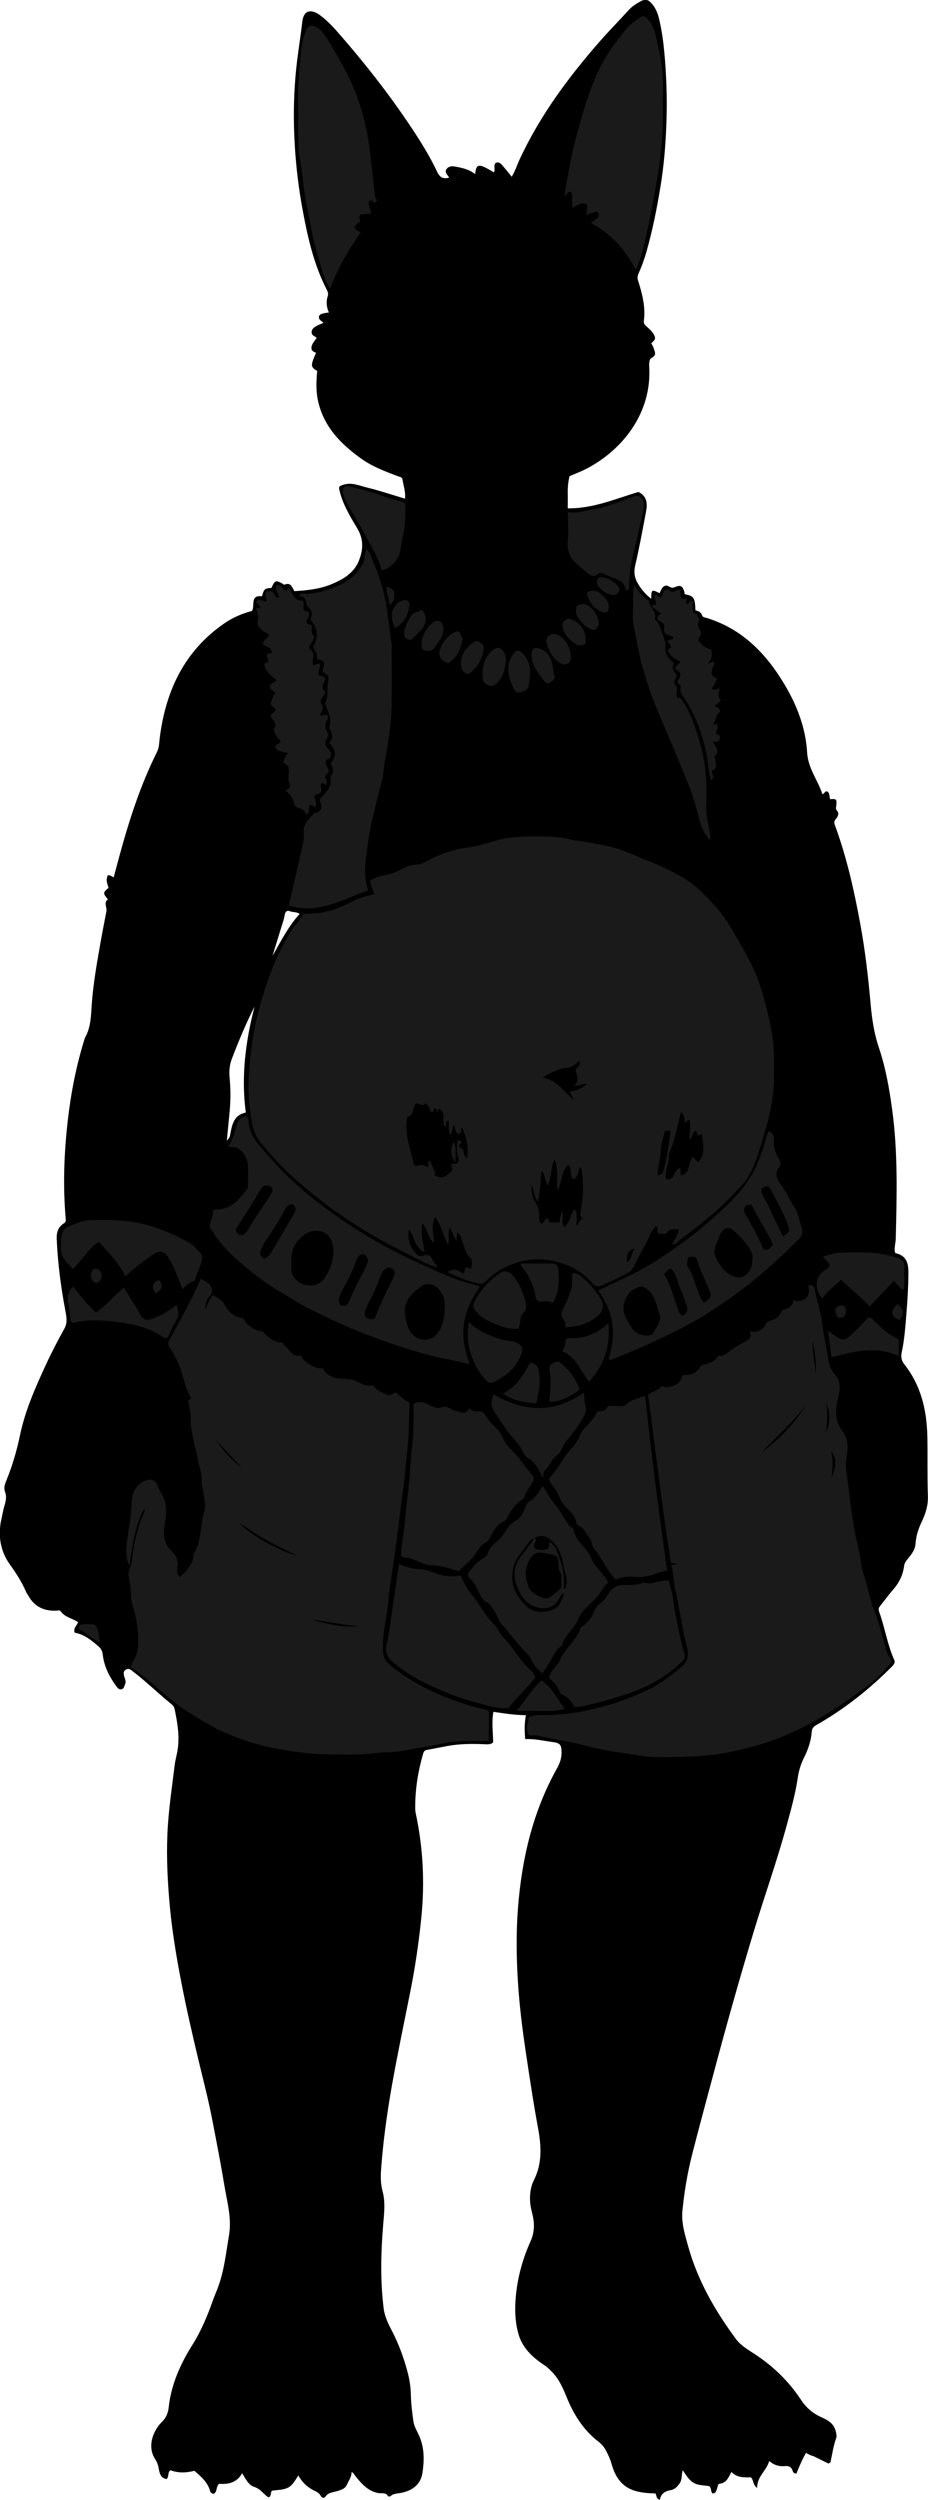 <?xml version="1.0" encoding="utf-8"?>
<!-- Generator: Adobe Illustrator 24.1.1, SVG Export Plug-In . SVG Version: 6.00 Build 0)  -->
<svg version="1.1" id="Layer_1" xmlns="http://www.w3.org/2000/svg" xmlns:xlink="http://www.w3.org/1999/xlink" x="0px" y="0px"
	 width="164.27" height="442.45" viewBox="0 0 164.27 442.45" style="enable-background:new 0 0 164.27 442.45;" xml:space="preserve">
<style type="text/css">
	.st0{fill:#1A1A1A;}
</style>
<g>
	<path d="M62.24,437.52c-0.01,0.93-0.55,1.57-0.85,2.28c-0.31,0.76-1.3,1-2.11,1.21c-0.62,0.16-1.23,0.22-1.64,0.83
		c-0.25,0.38-0.67,0.3-0.87-0.1c-0.26-0.51-0.71-0.71-1.18-0.94c-1.17-0.57-2.08-1.43-2.79-2.66c-0.55,0.85-1.01,1.76-1.86,2.17
		c-0.85,0.42-1.87,0.37-2.79,0.52c-0.33,0.34-0.05,0.94-0.57,1.16c-0.03,0-0.08,0.02-0.11,0c-0.84-0.58-1.37-1.49-2.49-1.84
		c-0.95-0.3-1.49-1.36-2.11-2.41c-0.96,1.7-2.48,1.99-4.09,1.87c-0.6,0.51-0.25,1.43-0.97,1.79c-0.3-0.06-0.56-0.25-0.62-0.5
		c-0.41-1.53-1.53-2.53-2.79-3.59c-1.29,0.34-2.78,0.46-4.21-0.1c-0.59,0.38-0.21,1.11-0.7,1.56c-1.08-0.16-1.26-1.09-1.4-1.9
		c-0.11-0.61-0.29-1.11-0.63-1.63c-1.19-1.83-0.72-4.04,0.53-5.81c0.18-0.26,0.4-0.5,0.62-0.72c0.74-0.72,1.14-1.55,1.25-2.62
		c0.44-4.05,2.07-7.7,4.21-11.09c1.55-2.46,2.63-5.08,3.59-7.78c0.28-0.79,0.62-1.56,0.91-2.34c1.12-2.97,1.43-6.11,1.96-9.2
		c0.53-3.07-0.34-6.01-0.83-8.98c-0.62-3.77-1.36-7.53-2.08-11.29c-0.7-3.68-1.65-7.3-2.52-10.93c-1.09-4.57-2.14-9.15-3.03-13.77
		c-0.84-4.35-1.57-8.71-1.99-13.12c-0.4-4.29-0.63-8.6-0.45-12.93c0.17-4.12,0.8-8.18,1.29-12.25c0.1-0.82,0.33-1.63,0.48-2.45
		c0.45-2.53,0.02-5-0.49-7.47c-0.08-0.38-0.28-0.65-0.57-0.88c-2.27-1.83-4.35-3.89-6.66-5.66c-0.16-0.12-0.31-0.25-0.47-0.36
		c-0.31-0.21-0.61-0.31-0.98-0.04c-0.36,0.26-0.36,0.51-0.3,0.92c0.09,0.53,0.47,1.05,0.21,1.62c-0.16,0.35-0.18,0.83-0.67,0.91
		c-0.41,0.06-0.66-0.25-0.87-0.54c-1.22-1.66-2.16-3.46-2.4-5.54c-0.07-0.64-0.28-1.11-0.77-1.53c-1.25-1.07-2.49-2.12-4.19-2.41
		c-0.34-0.8,0.38-1.25,0.58-1.88c-1-0.67-2.32-0.84-3.08-1.91c-0.2-0.28-0.52-0.12-0.78-0.11c-2.13,0.07-3.82-0.67-4.9-2.58
		c-0.16-0.28-0.36-0.54-0.48-0.83c-0.73-1.69-1.71-3.21-2.79-4.71c-1.77-2.45-2.19-5.25-1.52-8.2c0.18-0.78,0.3-1.57,0.54-2.33
		c0.25-0.82,0.39-1.59,0.07-2.43c-0.25-0.67-0.01-1.34,0.25-1.98c1.07-2.61,1.85-5.3,2.43-8.08c0.91-4.32,2.69-8.33,4.53-12.32
		c1.02-2.21,2.14-4.37,3.32-6.49c0.55-0.99,0.37-2,0.18-3.03c-0.8-4.24-1.37-8.51-1.55-12.82c-0.05-1.13,0.24-2.14,1.29-2.77
		c0.34-0.2,0.33-0.49,0.3-0.83c-0.51-5.84-0.29-11.66,0.38-17.47c0.56-4.83,1.49-9.6,2.94-14.26c0.04-0.11,0.06-0.24,0.12-0.34
		c1.05-1.84,1.03-3.92,1.18-5.93c0.27-3.75,0.94-7.43,1.59-11.12c0.31-1.77,0.67-3.52,1-5.28c0.13-0.71-0.55-1.5,0.26-2.1
		c-0.9-1.1-0.89-1.19,0.11-2.03c-0.4-1.32-0.4-1.32-0.17-2.19c0.11-0.02,0.24-0.08,0.34-0.05c0.22,0.08,0.42,0.21,0.74,0.38
		c0.33-1.22,0.65-2.44,0.98-3.65c1.73-6.35,3.72-12.61,6.68-18.52c0.39-0.78,0.39-1.61,0.49-2.44c1.03-8.37,4.34-15.46,11.48-20.38
		c1.49-1.02,3.14-1.72,4.86-2.17c0.56-0.95-0.4-2.86,1.76-2.59c0.38-1.32,0.46-1.39,1.68-1.49c0.61-1.35,0.77-1.41,1.98-0.74
		c0.1,0.06,0.24,0.21,0.3,0.18c1.16-0.51,1.38,0.48,1.78,1.14c2.27-0.14,4.48-0.36,6.57-1.23c2.03-0.85,3.91-1.92,4.81-4.07
		c0.8-1.91,0.92-3.83-0.21-5.74c-1.24-2.09-2.52-4.16-3.13-6.56c-0.23-0.91-0.2-0.96,0.66-1.24c1.44-0.47,2.76,0.16,4.08,0.48
		c2.27,0.55,4.5,1.31,6.8,1.99c0.14-1.19-0.28-2.29-0.45-3.42c-0.06-0.4-0.41-0.41-0.71-0.52c-2.28-0.85-4.58-1.71-6.57-3.13
		c-3.64-2.6-6.69-5.69-7.68-10.31c-0.37-1.74-0.3-3.49-0.13-5.22c-1.2-0.75-1.21-0.91-0.2-3.23c-0.57-0.15-0.95-0.48-0.78-1.15
		c0.14-0.57,0.56-0.96,0.88-1.49c-0.3-0.3-0.88-0.37-0.89-0.95c-0.01-0.57,0.39-0.87,0.8-1.11c0.4-0.24,0.86-0.39,1.3-0.58
		c-0.3-0.36-0.89-0.51-0.8-1.11c0.06-0.4,0.49-0.58,1.76-0.73c-0.44-0.97-0.52-1.96-0.19-2.97c0.11-0.34,0.01-0.68-0.17-1.02
		c-2.35-4.56-3.44-9.5-4.35-14.49c-0.66-3.61-1.09-7.26-1.32-10.92c-0.29-4.67-0.23-9.34,0.27-14.01c0.29-2.69,0.74-5.36,1.05-8.05
		c0.25-2.22,1.7-2.18,3.02-1.24c1.53,1.09,2.76,2.51,3.99,3.93c4.71,5.45,9.11,11.12,13.03,17.16c1.39,2.14,2.71,4.33,3.8,6.64
		c0.43,0.92,0.96,1.43,2.1,1.11c0.05-0.03-0.01-0.14-0.08-0.23c-0.29-0.38-0.68-0.78-0.34-1.28c0.32-0.47,0.87-0.57,1.4-0.48
		c1.3,0.22,2.58,0.49,3.69,1.36c0.13-1.59,0.52-1.81,1.87-1.13c0.49,0.25,0.96,0.54,1.43,0.81c0.16-0.21,0.11-0.41,0.12-0.6
		c0.02-0.42-0.17-0.97,0.39-1.13c0.48-0.13,0.81,0.28,1.09,0.61c0.52,0.6,1.01,1.23,1.56,1.9c0.61-0.97,0.91-2.01,1.36-2.97
		c3.6-7.8,8.65-14.61,14.27-21.03c1.63-1.86,3.38-3.62,5.04-5.46c0.6-0.67,1.33-1.14,2.1-1.56c0.89-0.49,1.4-0.37,2.08,0.44
		c0.66,0.78,1.02,1.71,1.25,2.69c0.47,1.98,0.74,3.98,0.93,6.02c0.36,3.95,0.49,7.9,0.37,11.85c-0.12,3.95-0.42,7.88-1.07,11.79
		c-0.64,3.9-1.41,7.76-2.49,11.55c-0.37,1.31-0.84,2.58-1.39,3.82c-0.19,0.42-0.23,0.78-0.08,1.25c0.74,2.32,1.35,4.68,1.02,7.16
		c-0.06,0.48,0.26,0.74,0.54,1c0.41,0.38,0.84,0.74,1.14,1.23c0.48,0.77,0.41,1.07-0.38,1.68c0.14,0.27,0.33,0.53,0.42,0.83
		c0.18,0.64,0.66,1.27-0.38,1.8c-0.44,0.22-0.41,1.15-0.38,1.75c0.45,9.54-6.72,16.21-12.9,18.65c-0.4,0.16-0.8,0.34-1.22,0.52
		c-0.22,0.94-0.33,1.89-0.31,2.85c0.02,0.91,0,1.82,0,2.83c4.52,0.06,8.48-1.71,12.53-2.9c1.5,0.76,1.59,2.05,1.34,3.41
		c-0.6,3.21-1.19,6.42-1.93,9.6c-0.27,1.15-0.13,2.13,0.41,3.09c0.61,1.08,1.41,2.03,2.43,2.8c0-1.62,0.1-1.69,1.47-0.98
		c0.14-0.28,0.24-0.59,0.42-0.85c0.3-0.44,0.71-0.66,1.23-0.35c0.35,0.21,0.64,0.32,1.09,0.12c0.95-0.43,1.34-0.2,1.64,0.82
		c0.04,0.15,0.05,0.3,0.07,0.44c1.62,0.3,1.82,0.6,1.9,2.84c0.46,0.16,1,0.28,1.18,0.91c0.09,0.33,0.5,0.36,0.8,0.45
		c6.29,1.93,10.52,6.29,13.78,11.75c2.21,3.7,3.76,7.72,4.01,12.02c0.16,2.87,1.89,4.91,2.7,7.41c0.42-0.07,0.44-0.6,0.84-0.47
		c0.29,0.09,0.36,0.28,0.52,1.38c1.1-0.13,1.22-0.01,1.11,1.09c-0.03,0.33-0.18,0.61,0.14,0.97c0.4,0.44,0.16,1.02-0.21,1.41
		c-0.37,0.39-0.32,0.76-0.15,1.2c2.07,5.63,3.37,11.46,4.45,17.33c0.87,4.7,1.42,9.46,1.84,14.23c0.23,2.59,0.61,5.21,1.46,7.72
		c1.22,3.6,1.86,7.32,2.37,11.08c1.02,7.57,0.81,15.15,0.62,22.74c-0.02,0.83-0.31,1.65-0.14,2.43c0.07,0.08,0.09,0.14,0.12,0.14
		c1.89,0.43,2.27,1.72,2.26,3.49c-0.01,2.36-0.15,4.72-0.34,7.06c-0.19,2.33-0.34,4.69-0.84,6.99c-0.16,0.73-0.09,1.43,0.45,2.12
		c2.95,3.73,3.99,8.11,4.08,12.75c0.07,3.52-0.03,7.04,0.1,10.56c0.06,1.68-0.41,3.14-1.1,4.59c-0.59,1.23-0.99,2.5-1.09,3.88
		c-0.08,1.13-0.8,1.98-1.49,2.81c-0.3,0.36-0.48,0.7-0.54,1.16c-0.2,1.64-0.94,3.02-2.02,4.25c-0.79,0.9-1.48,1.88-2.24,2.81
		c-0.3,0.37-0.26,0.7-0.11,1.1c0.99,2.77,1.42,5.71,2.63,8.42c0.16,0.36,0.08,0.69-0.32,1.09c-4.04,4.08-8.49,7.61-13.49,10.45
		c-0.48,0.27-0.75,0.57-0.79,1.19c-0.12,1.56-0.61,3.05-1.31,4.45c-0.58,1.15-0.96,2.31-1.15,3.6c-0.43,2.92-1.22,5.76-2,8.6
		c-1.7,6.23-3.87,12.31-5.74,18.48c-2.62,8.65-5.06,17.36-7.38,26.1c-1.22,4.58-2.47,9.14-3.63,13.73
		c-0.81,3.21-1.35,6.48-1.68,9.77c-0.22,2.15,0.44,4.27,1.02,6.34c1.68,6.05,4.75,11.38,8.45,16.39c0.83,1.12,2.01,1.82,3.14,2.55
		c3.37,2.18,6.19,4.89,8.4,8.25c0.9,1.36,2.08,2.38,3.59,3.05c1.14,0.51,2.22,1.11,2.54,2.5c0.09,0.4,0.21,0.83,0.08,1.18
		c-0.49,1.35-0.69,2.76-0.98,4.15c-0.04,0.2-0.21,0.33-0.43,0.35c-0.01,0-2.62-1.3-2.62-1.3c-0.48-0.09-0.89-0.34-1.32-0.57
		c-0.68,1.21-1.23,2.47-1.7,3.68c-0.5-0.08-0.58-0.26-0.64-0.45c-0.22-0.72-0.66-0.97-1.43-0.89c-0.98,0.1-1.9-0.18-2.74-0.9
		c-0.46,1.71-2.16,2.69-2.14,4.78c-0.83-0.66-0.57-1.42-1.11-1.89c-1.15,0-2.43,0.11-3.44-0.96c-0.5,0.92-0.84,1.95-2.07,2.09
		c-0.37,0.04-0.34,0.49-0.45,0.78c-0.15,0.39-0.18,0.89-0.78,0.95c-0.42-0.29-0.17-0.84-0.59-1.28c-0.79-0.2-1.83-0.09-2.72-0.57
		c-0.91-0.49-1.38-1.39-2.01-2.27c-0.25,0.85-0.06,1.67-0.57,2.36c-0.42,0.57-0.85,1.05-1.58,1.17c-0.97,0.16-1.72,0.6-1.88,1.7
		c-0.67-0.13-0.58-0.73-0.79-1.12c-1.17-0.03-2.28-0.11-3.36-0.39c-2.54-0.65-3.77-2.5-4.42-4.86c-0.21-0.78-0.55-1.49-0.91-2.2
		c-0.34-0.68-0.78-1.24-1.41-1.72c-2.63-2.03-4.36-4.76-5.59-7.79c-0.65-1.59-1.31-3.15-2.51-4.43c-0.47-0.5-0.93-0.96-1.51-1.34
		c-2.04-1.34-3.82-3.01-4.52-5.4c-0.6-2.06-0.7-4.23-0.52-6.41c0.28-3.54,1.2-6.91,2.65-10.13c0.73-1.64,0.71-3.23,0.28-4.89
		c-0.21-0.81-0.38-1.63-0.39-2.48c-0.02-1.21,0.15-2.35,0.71-3.46c1.48-2.96,1.29-6.05,0.7-9.23c-0.82-4.43-1.48-8.88-2.15-13.34
		c-0.62-4.15-1.14-8.3-1.4-12.48c-0.27-4.31-0.33-8.63,0-12.95c0.67-8.76,2.61-17.16,6.95-24.9c0.47-0.83,0.77-1.73,0.77-2.73
		c-0.01-1.38-0.23-1.69-1.57-1.86c-1.58-0.21-3.13-0.6-4.86-0.52c-0.13-1.43-0.15-2.76,0.12-4.24c-1.93,0-3.8-0.31-5.75-0.59
		c-0.35,1.87-0.05,3.66-0.05,5.41c-0.43,0.39-0.94,0.35-1.4,0.33c-2.27-0.1-4.53-0.1-6.77,0.32c-1.17,0.22-2.34,0.47-3.52,0.67
		c-0.43,0.07-0.59,0.29-0.7,0.68c-0.88,3.04-1.39,6.13-1.4,9.31c0,0.4,0,0.79,0.08,1.19c1.32,6.14,1.63,12.35,0.99,18.59
		c-0.44,4.36-1.08,8.7-1.94,13.01c-1.09,5.47-2.24,10.93-3.22,16.42c-0.9,5.07-1.61,10.17-1.97,15.31c-0.08,1.2-0.04,2.4,0.27,3.57
		c0.54,1.98,0.28,3.97,0.12,5.94c-0.41,4.95-0.53,9.89,0.08,14.83c0.18,1.45,0.82,2.74,1.48,4.01c1.16,2.24,2.03,4.59,2.69,7.02
		c0.37,1.35,0.61,2.72,0.64,4.13c0.03,1.59,0.23,3.17,0.44,4.75c0.14,1.03,0.7,1.86,1.09,2.77c0.89,2.08,0.85,4.24,0.54,6.37
		c-0.32,2.24-1.95,3.32-4.1,3.66c-0.51,0.08-1.03,0.09-1.46,0.45c-0.16,0.13-0.44,0.23-0.54,0.07c-0.43-0.71-1.14-0.43-1.73-0.54
		c-1.84-0.34-2.95-1.65-4.04-2.99C62.75,438.05,62.67,437.77,62.24,437.52z M45.06,178.16c-1.54,3.02-2.83,6.13-4.03,9.27
		c-0.42,1.11-0.49,2.21-0.38,3.39c0.2,2.07,0.18,4.15-0.03,6.22c-0.16,1.59-0.31,3.17-0.47,4.86c0.56-0.65,0.52-0.65,0.64-1.31
		c0.31-1.63,0.65-3.26,2.72-3.68C42.66,190.5,43.47,184.3,45.06,178.16z M48.24,169.17c1.48-2.56,2.78-5.2,4.8-7.42
		c-0.61-0.4-1.21-0.25-1.73-0.47c-0.51-0.22-0.83,0.11-0.91,0.63c-0.1,0.72-0.35,1.39-0.56,2.07
		C49.31,165.7,48.77,167.43,48.24,169.17z"/>
</g>
<g>
	<path class="st0" d="M120.12,217.53c-0.85,0.1-1.64-0.15-2.18,0.73c-0.19,0.3-0.9,0.06-1.35,0.08c-0.43-0.37,0.06-1.02-0.51-1.32
		c-0.92,0.92-1.21,2.2-1.85,3.29c-0.8,1.38-1.48,2.84-2.27,4.23c-0.32,0.56-0.96,0.78-1.51,1.1c-1.22,0.71-2.52,1.21-3.78,1.83
		c-0.76,0.37-1.3,0.23-1.87-0.41c-1.19-1.34-2.63-2.4-4.28-3.08c-2.76-1.13-5.57-1.45-8.53-0.65c-2.35,0.64-4.37,1.74-6.03,3.49
		c-0.35,0.37-0.74,0.47-1.18,0.38c-1.95-0.38-3.73-1.19-5.6-2.05c1.11-0.75,1.99-0.38,2.74,0.3c0.57-0.24,0.21-0.8,0.48-1.03
		c0.39-0.22,0.64,0.16,0.95,0.11c0.21-0.24,0.26-1.63,0.01-1.82c-1.02-0.77-1.1-2-1.54-3.06c-0.22-0.52-0.19-1.19-0.9-1.48
		c-0.04,0.44-0.07,0.85-0.12,1.41c-0.6-0.72-0.65-1.55-1.15-2.29c-0.47,0.97-0.04,1.94-0.34,2.98c-0.88-1.62-1.21-3.4-2.28-4.86
		c-0.82,1.5-0.26,2.98-0.2,4.62c-1.12-0.99-1.13-2.42-2.04-3.51c-0.46,1.76,0.17,3.3,0.35,5.09c-1.89-0.89-1.75-2.85-2.76-4.01
		c-0.31,1.57,0.18,3.21,1.28,4.28c0.3,0.29,0.5,0.55,1.06,0.39c1.16-0.32,1.44-0.16,1.98,0.92c0.2,0.4,0.56,0.64,0.78,1.14
		c-1.56-0.37-2.89-1.13-4.21-1.81c-1.25-0.64-2.51-1.3-3.76-1.95c-4.77-2.5-9.3-5.36-13.5-8.73c-2.38-1.91-4.72-3.87-6.8-6.11
		c-1.13-1.21-2.24-2.46-3.26-3.76c-1.06-1.37-1.36-3.02-1.58-4.72c-0.22-1.69-0.4-3.4-0.38-5.07c0.04-2.86,0.35-5.72,0.79-8.58
		c0.45-2.88,1.21-5.67,2.08-8.41c1.16-3.68,2.7-7.24,4.75-10.56c0.55-0.88,1.34-1.55,1.82-2.45c0.2-0.38,0.57-0.49,1.02-0.48
		c2.74,0.06,5.26-0.76,7.65-2.01c1.3-0.68,2.66-1.12,4.15-1.43c-0.17-0.47-0.32-0.91-0.49-1.33c-0.41-1-0.36-1.11,0.68-1.55
		c0.69-0.29,1.43-0.44,2.14-0.57c1.81-0.32,3.23-1.75,5.06-1.78c1.2-0.02,1.98-0.69,2.92-1.14c2.13-1.02,4.35-1.68,6.72-1.97
		c1.57-0.19,3.11-0.75,4.65-1.19c1.64-0.47,3.33-0.61,5.01-0.67c2.27-0.08,4.54-0.04,6.79,0.24c0.73,0.09,1.44,0.36,2.18,0.46
		c2.21,0.28,4.41,0.68,6.57,1.22c2.15,0.53,4.13,1.58,6.19,2.36c1.37,0.51,2.67,1.13,3.96,1.77c1.79,0.88,3.55,1.9,5.01,3.26
		c2.29,2.13,4.42,4.44,5.96,7.18c1.74,3.09,3.67,6.1,4.81,9.51c0.93,2.78,1.63,5.61,2.18,8.49c0.51,2.69,0.43,5.38,0.42,8.07
		c-0.01,3.28-0.66,6.47-1.59,9.61c-0.77,2.58-1.44,5.2-2.71,7.6c-0.39,0.74-0.87,1.41-1.44,2c-1.55,1.61-3.08,3.27-4.76,4.74
		c-2.01,1.76-4.15,3.36-6.28,4.98c-0.33,0.25-0.54,0.71-1.23,0.73C119.37,219.33,120.07,218.6,120.12,217.53z M72.08,197.69
		c-0.54,2.86,0.53,5.47,1.12,8.14c0.08,0.37,0.36,0.61,0.69,0.49c0.65-0.24,1.22-0.16,1.69,0.28c0.47-0.33,0-0.92,0.53-1.23
		c0.29,0.69,0.55,1.36,0.85,2.02c0.12,0.26-0.05,0.57-0.02,0.6c1.58,1,2.28-0.18,3.19-0.84c-0.08-0.39-0.42-0.78-0.1-1.21
		c0.99,0.18,1.35-0.17,1.04-1.25c-0.27-0.92-0.16-1.81-0.16-2.71c0-0.05,0.1-0.1,0.19-0.19c0.2,0.11,0.42,0.22,0.62,0.32
		c-0.07,0.38-0.51,0.46-0.51,0.81c0.22,0.37,0.87,0.32,0.86,0.9c0,0.44,0.12,0.82,0.64,1.17c0.24-1.98-0.13-3.69-0.93-5.47
		c-0.3,0.47-0.01,0.99-0.51,1.2c-0.81-0.18-0.55-1.07-0.96-1.69c-0.19,0.71-0.34,1.27-0.5,1.86c-0.59-0.81-0.26-1.75-0.44-2.62
		c-0.65,0.29-0.23,0.87-0.54,1.19c-0.85-0.89,0.26-2.45-1-3.17c-0.44,0.03-0.22,0.42-0.47,0.59c-0.08-0.31-0.09-0.66-0.45-0.79
		c-0.2,0.25-0.03,0.75-0.58,0.79c-0.3-0.52-0.32-1.24-1.05-1.6c-0.5,0.7-1.11-0.08-1.67,0.04C72.93,196.03,73.4,197.43,72.08,197.69
		z M98.17,205.18c-0.76,1.57-0.46,3.18-1.2,4.61c-0.59-0.81-0.39-1.82-1.11-2.63c-0.23,1.9-0.2,3.64-0.64,5.51
		c-0.74-0.92-0.63-1.93-1.16-2.99c0.03,1.3,0.11,2.3,0.74,3.17c0.56,0.77,0.66,1.63,0.66,2.54c0,0.44-0.05,0.91,0.38,1.19
		c0.54-0.16,0.55-0.78,0.99-1.05c0.18,0.3,0.35,0.59,0.49,0.82c0.61,0,1.16,0,1.78,0c-0.06-0.71,0.19-1.3,0.41-2.01
		c0.24,0.99-0.1,1.91,0.26,2.86c1.21-0.77,1.13-2.21,1.9-3.11c0.59,0.34,0.29,0.96,0.42,1.43c0.12,0.39-0.25,0.91,0.13,1.43
		c0.36-0.92,0.48-1.08,1.06-1.3c-0.53-0.21-0.69-0.61-0.54-1.04c0.2-0.54,0.15-1.09,0.25-1.63c0.34-1.73,0.28-4.84-0.18-6.47
		c-0.63,0.61-0.29,1.83-1.31,2.19c-0.9-0.65-0.05-1.87-0.92-2.54c-1.33,1.15-0.96,3.01-1.9,4.42
		C98.5,208.79,98.9,207.07,98.17,205.18z M120.6,196.74c-0.78,2.49-1.04,5.14-2.22,7.5c0.16,1.5-0.72,2.9-0.52,4.4
		c0.79,0.27,1.14-0.11,1.44-0.7c0.25-0.49,0.47-1.05,1.11-1.21c0.13,0.43-0.05,0.85,0.21,1.34c1.69-0.5,1.1-2.43,2.1-3.35
		c0.26,0.38,0.44,0.86,0.98,0.89c1.16-1.45,0.8-3.06,0.56-4.64c-0.01-0.1-0.22-0.25-0.23-0.25c-0.89,0.76-0.48-0.71-1-0.57
		c-0.45,0.46-0.5,1.16-1.02,1.63c0.01-1.2,0.31-2.37,0.05-3.51c-0.51-0.08-0.54,0.39-0.87,0.51
		C121.26,198.06,121.11,197.41,120.6,196.74z M96.06,190.73c2.42,0.39,3.66,2.39,5.47,3.92c-0.09-0.68-0.68-0.91-0.61-1.42
		c1.04-0.27,2.15-0.46,2.97-1.45c-0.83,0-1.48,0.5-2.22,0.37c0.99-0.88,0.4-1.83,0.19-2.76c0.18-0.51,1.1-0.71,0.67-1.66
		c-0.69,0.83-1.53,1.19-2.42,1.3C98.63,189.21,97.38,189.92,96.06,190.73z M116.4,208.04c0.8-0.24,0.83-0.23,0.94-0.56
		c0.73-2.37,1.02-4.83,1.37-7.28c-0.34-0.13-0.68-0.13-1.03,0c-0.27,1.27-0.74,2.53-0.75,3.78
		C116.92,205.33,116.37,206.58,116.4,208.04z M112.37,220.96c-1.23,0.35-1.5,0.91-1.39,2.49
		C111.88,222.93,111.7,221.82,112.37,220.96z"/>
	<path class="st0" d="M86.47,308.12c-2.62,0.11-5.15-0.16-7.72,0.38c-2.67,0.56-5.38,1.02-8.08,1.49c-1.2,0.21-2.44,0.07-3.67,0.24
		c-3.08,0.43-6.2,0.3-9.31,0.26c-2.76-0.04-5.48-0.43-8.21-0.9c-3.34-0.57-6.53-1.57-9.63-2.91c-2.28-0.98-4.34-2.32-6.44-3.62
		c-1.61-1.01-3.08-2.19-4.5-3.4c-1.88-1.6-3.71-3.23-5.76-4.61c0.06-0.45,0.27-0.83,0.53-1.23c0.58-0.91,0.76-1.96,0.78-3.04
		c0.05-2.24-0.28-4.42-0.97-6.55c-0.38-1.18-0.25-2.42-0.43-3.63c-0.09-0.58-0.22-1.16-0.3-1.74c-0.12-0.92,0.48-1.62,0.57-2.51
		c0.26-2.44,0.73-4.87,1.59-7.2c0.25-0.69,0.68-1.32,0.71-2.1c-1.09,1.24-1.99,4.6-2.71,10.11c-0.92-1.86-0.52-3.75-0.24-5.72
		c0.24-1.71,0.55-3.42,0.6-5.17c0.04-1.58,0.43-3.1,1.99-4c1.23-0.71,2.24-0.47,2.69,0.85c0.14,0.42,0.35,0.79,0.57,1.14
		c1.27,1.98,0.83,4.04,0.54,6.18c-0.19,1.41,0.04,2.97,1.23,4.02c0.9,0.79,1.22,1.66,1.12,2.82c-0.05,0.58-0.3,1.28,0.46,1.85
		c1.08-1.11,2.21-2.15,2.39-3.83c0.01-0.12-0.02-0.26,0.03-0.35c1.42-2.21,1.1-4.86,1.82-7.26c0.42-1.39-0.04-2.91-0.28-4.36
		c-0.06-0.35-0.16-0.7-0.14-1.05c0.08-1.35-0.42-2.6-0.66-3.89c-0.48-2.53-1.36-5-1.27-7.63c0.02-0.64-0.29-1.22-0.27-1.87
		c0.01-0.44-0.58-0.94,0.23-1.24c0.08-0.03,0.05-0.29-0.03-0.44c-1.16-1.94-1.29-4.26-2.3-6.26c-0.42-0.84-0.82-1.67-1.34-2.46
		c-0.23-0.34-0.41-0.67-0.14-1.17c1.83-3.48,3.84-6.86,5.37-10.49c0.06-0.14,0.16-0.27,0.29-0.49c0.52,0.34,1.18,0.57,1.52,1.04
		c0.46,0.65,0.72,1.36-0.1,2.17c-0.52,0.51-0.59,1.47-0.76,2.28c0.55-0.8,0.7-1.81,1.45-2.62c0.8,0.48,1.61,0.81,2.13,1.81
		c0.57,1.09,1.52,2.03,2.88,2.19c0.38,0.05,0.41,0.3,0.57,0.51c0.75,1,1.7,1.72,2.97,1.89c0.34,0.04,0.41,0.28,0.6,0.44
		c0.89,0.75,1.73,1.63,3.09,1.51c0.37,0.67,1.01,1.1,1.48,1.68c0.5,0.62,1.11,0.87,1.85,0.68c0.52,1.25,2.76,2.49,3.85,2.24
		c0.66,1.23,1.82,1.75,3.05,1.83c1.19,0.08,2.31,0.08,3.41,0.72c0.6,0.35,1.36,0.64,2.14,0.53c0.38-0.05,0.59,0.21,0.79,0.45
		c0.51,0.59,1.26,0.79,1.91,1.14c0.58,0.31,1.04-0.15,1.61-0.4c0.72,0.53,1.31,1.3,2.21,1.66c0.18,0.07,0.29,0.27,0.27,0.57
		c-0.14,2.58-0.08,5.17-0.37,7.73c-0.3,2.66-0.48,5.33-0.86,7.98c-0.4,2.8-0.72,5.62-1.08,8.43c-0.24,1.94-0.57,3.88-0.83,5.82
		c-0.21,1.51-0.49,3.03-0.6,4.57c-0.14,1.95-0.6,3.87-0.83,5.82c-0.14,1.2-0.2,2.44-0.1,3.64c0.12,1.4,1.32,2.17,2.3,2.91
		c3.78,2.85,8.05,4.77,12.56,6.17c1.04,0.32,2.1,0.59,3.17,0.84c0.39,0.09,0.7,0.21,0.7,0.65c-0.01,1.6-0.03,3.2-0.05,4.79
		C86.56,308.07,86.47,308.13,86.47,308.12z M42.39,269.48c1.38,2.03,7.99,5.51,10.29,5.83C49.05,273.72,45.58,271.86,42.39,269.48z
		 M63.58,287.84c-2.89-0.29-5.77-0.77-8.64-1.26C57.75,287.45,60.6,288.05,63.58,287.84z M42.81,259.81
		c-1.51-1.64-3.01-3.28-4.58-4.86C39.51,256.8,41.02,258.43,42.81,259.81z"/>
	<path class="st0" d="M93.67,303.91c1.01-0.44,2.05-0.36,3.07-0.36c3.6-0.03,7.1-0.69,10.56-1.65c2.3-0.64,4.53-1.51,6.69-2.48
		c2.47-1.1,4.66-2.71,6.73-4.47c1.24-1.06,1.17-2.31,0.82-3.66c-0.58-2.2-0.91-4.44-1.34-6.66c-0.21-1.11-0.39-2.23-0.68-3.33
		c-0.37-1.4-0.23-2.87-0.7-4.21c0.31-0.31,0.69-0.05,1.04-0.32c-0.34-0.05-0.62-0.1-1.1-0.17c-1.57-9.84-2.71-19.81-4.04-29.76
		c0.75-0.55,1.7-0.71,2.33-1.4c0.25-0.27,0.51,0.04,0.77,0.05c1.59,0.05,2.71-0.71,2.99-2.11c1.27,0.04,2.44-0.19,3.13-1.45
		c0.23-0.42,0.77-0.35,1.15-0.51c0.69-0.29,1.45-0.46,1.84-1.18c0.12-0.21,0.25-0.29,0.46-0.28c0.65,0.05,1.13-0.28,1.59-0.67
		c0.86-0.73,1.86-1.22,2.82-1.79c0.58-0.34,1.55-0.71,0.84-1.86c1.48,0.25,2.46-0.15,2.96-1.42c0.07-0.18,0.18-0.21,0.33-0.27
		c0.99-0.37,2-0.71,2.4-1.86c0.11-0.3,0.47-0.24,0.71-0.35c0.7-0.31,1.32-0.72,1.44-1.57c1.93,0.45,3.14-0.75,2.58-2.57
		c0.7-0.37,1.02,0.01,1.15,0.63c0.49,2.16,1.14,4.31,1.4,6.51c0.23,2,0.74,3.93,1.03,5.9c0.15,1.01,0.52,1.89,1.24,2.72
		c1.05,1.2,0.81,2.73,0.45,4.17c-0.5,2.02-0.56,4.03,0.79,5.75c1.14,1.46,0.97,3.04,0.74,4.64c-0.12,0.8-0.18,1.61-0.07,2.37
		c0.34,2.17,0.57,4.35,0.84,6.52c0.17,1.38,0.44,2.79,0.66,4.18c0.31,1.92,0.93,3.77,1.14,5.71c0.14,1.25,0.64,2.47,0.98,3.7
		c0.46,1.64,0.78,3.34,1.43,4.9c0.7,1.67,1.07,3.41,1.6,5.12c0.32,1.04,0.45,2.12,1.1,3.04c0.47,0.67-0.11,1.16-0.45,1.57
		c-1.3,1.59-2.87,2.91-4.53,4.1c-4.02,2.88-8.12,5.63-12.66,7.64c-3.4,1.51-6.94,2.55-10.59,3.3c-4.36,0.9-8.73,0.93-13.13,0.92
		c-2.18-0.01-4.29-0.54-6.43-0.8c-2.68-0.33-5.29-1.04-7.91-1.66c-2.25-0.53-4.54-0.8-6.78-1.36c-0.04-0.01-0.08,0-0.12-0.01
		c-0.49-0.09-1.17,0.25-1.45-0.28c-0.33-0.64-0.25-1.41-0.02-2.09C93.57,304.48,93.47,304.14,93.67,303.91z M134.76,257.14
		c3.11-2.37,5.85-5.1,7.92-8.45C140.32,251.77,137.37,254.29,134.76,257.14z M146.2,248.29c0.37,1.72,0.21,3.44,0.04,5.16
		C146.99,251.72,147.05,250,146.2,248.29z M143.86,237.3c-0.12,1.95,0.4,3.85,0.5,5.8C144.56,241.14,144.21,239.22,143.86,237.3z
		 M147.18,261.58c0.87-1.75,0.91-3.73-0.03-4.67C147.46,258.45,147.42,259.95,147.18,261.58z"/>
	<path class="st0" d="M54.95,109.7c0.38-0.88,0.41-1.65-0.4-2.27c-0.23-0.18-0.31-0.42-0.34-0.73c-0.07-0.75-0.43-1.25-1.39-1.19
		c0.33-0.25,0.52-0.46,0.82-0.44c1.82,0.17,3.5-0.4,5.16-0.98c2.36-0.83,4.35-2.14,5.5-4.5c0.36-0.75,0.1-1.63,0.63-2.38
		c0.71,0.69,0.88,1.66,1.23,2.5c0.65,1.54,1.23,3.13,1.65,4.75c0.37,1.43,0.65,2.89,0.82,4.37c0.2,1.71,0.47,3.42,0.69,5.13
		c0.04,0.31,0.02,0.64,0.02,0.96c0,3.32,0.05,6.64-0.02,9.95c-0.06,2.67-0.42,5.32-0.84,7.97c-0.2,1.27-0.53,2.53-0.61,3.83
		c-0.06,0.89-0.36,1.77-0.57,2.63c-0.51,2-1,4.01-1.48,6.02c-0.55,2.32-0.79,4.71-1.1,7.09c-0.23,1.77-0.1,3.42,0.45,5.15
		c-4.51,1.64-8.8,4.31-14.06,2.73c0.27-1.16,0.58-2.43,0.87-3.7c0.59-2.59,1.19-5.17,1.74-7.77c0.12-0.58,0.05-1.19,0.04-1.79
		c0-1.39,1.1-2.13,1.81-3.11c1.56-0.18,1.46-1.13,1.06-2.25c-0.09-0.25,0.18-0.4,0.34-0.58c0.8-0.94,1.75-1.81,1.57-3.23
		c-0.02-0.19-0.02-0.45,0.08-0.58c0.63-0.76,0.24-1.47-0.06-2.18c1.04-1.47,1-2.08-0.28-3.65c0.7-0.67,0.62-1.45,0.22-2.25
		c-0.09-0.18-0.27-0.36-0.2-0.54c0.58-1.51-0.36-2.75-0.71-4.09c-0.02-0.08-0.05-0.18-0.01-0.24c0.61-1.1,0.27-2.33,0.47-3.49
		c0.12-0.67,0.25-1.29-0.57-1.66c-0.42-0.19-0.4-0.53-0.25-1c0.33-1.03,0.14-1.23-1.01-1.49c-0.24-0.35,0.04-0.82-0.29-1.2
		c-0.24-0.29-0.34-0.7-0.5-1.06C56.46,112.86,56.3,111.16,54.95,109.7z"/>
	<path class="st0" d="M84.93,227.85c-3.06,4.07-3.8,8.57-1.75,13.6c-1.47-0.33-2.67-0.63-3.88-0.86c-2.72-0.52-5.4-1.26-8.03-2.12
		c-3.04-0.99-6.04-2.1-9.01-3.32c-2.6-1.07-5.09-2.36-7.62-3.57c-1.83-0.88-3.51-2.05-5.27-3.08c-2.52-1.47-4.79-3.29-6.99-5.17
		c-1.99-1.7-3.76-3.66-5.13-5.94c-0.21-0.36-0.11-0.59-0.05-0.85c0.15-0.64,0.48-1.23,0.49-1.92c0-0.53,0.43-0.58,0.86-0.58
		c2.59-0.05,3.89-1.97,5.29-3.72c0.14-0.18,0.06-0.54,0.06-0.82c0.01-1.04,0.04-2.08-0.01-3.12c-0.06-1.27-0.56-2.29-1.66-3.07
		c-0.6-0.43-1.22-0.16-1.87-0.4c0.79-1,1.06-2.18,1.39-3.35c0.27-0.94,0.59-1.92,1.87-1.98c0.55,0.39,0.33,1.09,0.45,1.62
		c0.31,1.4,0.95,2.53,1.89,3.59c1.49,1.7,2.93,3.44,4.55,5.02c2.64,2.56,5.47,4.89,8.47,7.01c4.55,3.22,9.33,6.08,14.41,8.39
		c3.66,1.66,7.27,3.49,11.25,4.33C84.71,227.56,84.75,227.65,84.93,227.85z M54.84,227.47c1.08,0.17,2.02-0.42,2.59-1.23
		c1.01-1.46,1.63-3.15,1.58-4.96c-0.05-1.77-0.89-3.13-2.46-3.39c-1.56-0.26-2.75,0.55-3.73,1.61c-1.39,1.49-1.3,3.39-1.23,5.26
		C51.64,226.2,53.28,227.62,54.84,227.47z M78.73,231.15c0.07-1-0.19-1.84-0.94-2.85c-0.72-0.98-2.2-1.36-3.17-0.67
		c-1.83,1.3-3.33,2.8-2.88,5.36c0.25,1.4,0.56,2.73,1.82,3.62c1.02,0.73,2.69,0.68,3.54-0.23C78.4,235.01,78.71,233.3,78.73,231.15z
		 M65.7,233.47c0.57,0.13,0.76-0.36,0.93-0.8c0.74-1.94,1.66-3.8,2.58-5.66c0.23-0.45,0.44-0.92,0.59-1.41
		c0.13-0.41-0.01-0.78-0.37-1.05c-0.37-0.28-0.72-0.26-1.1-0.04c-0.45,0.27-0.73,0.67-0.9,1.15c-0.58,1.66-1.3,3.27-2.13,4.83
		c-0.27,0.52-0.5,1.06-0.67,1.62C64.38,232.92,64.8,233.46,65.7,233.47z M51.62,213.08c-0.36,0.19-0.76,0.26-1,0.71
		c-1.13,2.1-2.44,4.09-3.75,6.08c-0.28,0.42-0.46,0.91-0.68,1.36c-0.27,0.54-0.11,1.08,0.31,1.37c0.4,0.27,0.83-0.03,1.12-0.4
		c0.07-0.09,0.19-0.16,0.25-0.26c1.4-2.39,2.8-4.78,4.2-7.17C52.47,214.07,52.4,213.5,51.62,213.08z M47.2,209.84
		c-0.65-0.09-0.86,0.43-1.12,0.81c-0.47,0.71-0.89,1.47-1.34,2.19c-0.91,1.45-1.83,2.9-2.76,4.34c-0.32,0.5-0.28,0.88,0.19,1.22
		c0.41,0.3,0.81,0.28,1.17-0.09c0.17-0.17,0.37-0.32,0.49-0.52c1.25-2.25,2.83-4.29,4.16-6.5c0.21-0.35,0.33-0.66,0.17-0.99
		C47.98,209.93,47.61,209.82,47.2,209.84z M60.89,231.06c0.48,0.12,0.7-0.25,0.88-0.68c0.6-1.45,1.28-2.86,2.02-4.24
		c0.42-0.8,0.84-1.6,1.2-2.42c0.3-0.67,0.02-1.46-0.53-1.71c-0.41-0.19-1.11,0.23-1.33,0.91c-0.7,2.13-1.82,4.05-2.82,6.03
		c-0.21,0.43-0.36,0.86-0.33,1.36C60.01,230.88,60.28,231.1,60.89,231.06z"/>
	<path class="st0" d="M104.62,39.46c1.63-1.2,1.63-1.21,1.05-2.05c-0.62,0.2-1.25,0.4-1.96,0.64c0.16-0.66,0.32-1.3,0.13-1.95
		c-0.97-0.19-0.97-0.19-2.48,0.68c-0.27-0.94,0.16-1.96-0.25-2.83c-0.69-0.14-0.75,0.54-1.21,0.74c0.59-3.6,1.21-7.17,2.15-10.65
		c0.98-3.64,2.01-7.29,3.55-10.77c1.35-3.04,3.22-5.72,5.35-8.24c0.67-0.79,1.53-1.35,2.37-1.94c0.55-0.39,0.83-0.22,1.21,0.16
		c0.89,0.88,1.31,2.03,1.57,3.18c0.76,3.24,1.39,6.49,1.25,9.85c-0.06,1.48-0.01,2.96-0.01,4.44c0.01,3.36-0.37,6.67-0.88,10
		c-0.57,3.66-1.26,7.29-2.06,10.9c-0.4,1.81-0.8,3.65-1.53,5.38c-0.08,0.2-0.1,0.49-0.41,0.57
		C110.64,44.17,108.15,41.38,104.62,39.46z"/>
	<path class="st0" d="M81.25,278.12c-1.69-0.54-3.21-1.05-4.93-1.09c-1.03-0.03-2.14-0.64-3.2-1.03c-0.45-0.16-0.88-0.3-1.37-0.31
		c-0.61-0.01-0.82-0.28-0.76-0.98c0.17-1.88,0.57-3.74,0.7-5.61c0.12-1.86,0.39-3.69,0.61-5.53c0.3-2.51,0.33-5.03,0.63-7.54
		c0.3-2.48,0.34-4.99,0.24-7.53c0.76-0.44,1.36-0.49,2.21-0.1c0.82,0.37,1.92,1.01,2.63,0.73c1.23-0.49,1.82,0.44,2.71,0.62
		c0.8,0.16,1.72,0.8,2.35-0.52c0.42,0.54,0.9,0.58,1.42,0.56c0.69-0.04,1.15,0.1,1.56,0.88c0.5,0.95,1.42,1.68,2.16,2.51
		c0.75,0.84,0.93,2.03,1.77,2.82c0.08,0.08,0.09,0.23,0.17,0.3c1.64,1.32,2.63,3.19,4.02,4.72c0.4,0.45,0.41,0.78,0.14,1.25
		c-0.52,0.91-1.25,1.71-1.51,2.77c-0.03,0.13-0.2,0.25-0.33,0.33c-1.27,0.81-2.05,2.02-2.72,3.32c-0.11,0.22-0.21,0.43-0.44,0.52
		c-1.33,0.52-1.9,1.7-2.53,2.83c-0.17,0.31-0.28,0.7-0.61,0.85c-0.87,0.41-1.42,1.16-1.87,1.93
		C83.54,276.16,82.21,276.92,81.25,278.12z"/>
	<path class="st0" d="M109.03,279.58c-1.72-1.62-2.4-3.82-3.87-5.48c-0.43-0.48-0.33-1.25-0.76-1.81c-0.62-0.8-1-1.78-1.97-2.28
		c-0.19-0.1-0.38-0.29-0.43-0.55c-0.2-1.06-0.91-1.88-1.62-2.53c-0.69-0.63-1.11-1.35-1.45-2.14c-0.38-0.88-0.93-1.64-1.5-2.38
		c-0.31-0.4-0.28-0.67,0.04-1.03c0.94-1.09,1.72-2.3,2.49-3.53c0.49-0.77,1.25-1.45,1.83-2.23c0.37-0.5,0.64-1.06,0.9-1.63
		c0.43-0.99,1.26-1.71,1.97-2.49c0.46-0.5,0.77-1.04,1.07-1.69c0.67-0.02,1.39-0.02,1.81-0.77c0.22-0.39,0.65-0.18,0.98-0.2
		c0.83-0.04,1.84,0.25,2.41-0.34c0.78-0.8,1.8-0.82,2.67-1.27c0.13-0.07,0.3-0.05,0.62-0.09c1.06,10.33,2.43,20.58,3.88,30.91
		c-1.32,0.03-2.35,0.77-3.57,0.92c-0.6,0.07-1.14,0.22-1.78,0.15C111.46,278.95,110.15,279.07,109.03,279.58z"/>
	<path class="st0" d="M90.01,302.33c-2.11,0.16-4.08-0.58-6.08-1.11c-3.42-0.9-6.65-2.29-9.77-3.92c-1.74-0.91-3.34-2.02-4.82-3.32
		c-0.94-0.84-1.18-1.86-0.9-2.96c0.59-2.37,0.77-4.8,1.15-7.2c0.36-2.28,0.68-4.57,1.03-6.99c1.19,0.49,2.37,0.88,3.54,0.88
		c1.68,0,3.03,1,4.64,1.2c0.91,0.11,1.77,0.19,2.71-0.09c0.61,1.29,1.24,2.56,2.14,3.62c1.38,1.62,2.24,3.61,3.83,5.07
		c0.68,0.63,0.93,1.63,1.61,2.31c1.85,1.86,3.03,4.29,5.06,6c0.33,0.27,0.38,0.68,0.63,0.93C93.44,298.82,91.49,300.29,90.01,302.33
		z"/>
	<path class="st0" d="M65.69,37.76c-0.3,0.17-0.62,0.1-0.94,0.11c-1.22,0.04-1.28,0.12-0.98,1.31c-1.34,1.07-1.34,1.19,0.07,1.97
		c-2.1,3.06-4.05,6.21-5.39,9.96c-0.87-1.28-1.22-2.48-1.55-3.64c-0.66-2.28-1.39-4.56-1.79-6.9c-0.45-2.62-1.11-5.2-1.41-7.86
		c-0.17-1.47-0.28-2.96-0.59-4.43c-0.28-1.32-0.25-2.75-0.31-4.14c-0.08-1.88,0.05-3.76-0.04-5.64c-0.11-2.32,0.13-4.62,0.32-6.91
		c0.16-1.85,0.24-3.75,0.85-5.57c0.23-0.69,0.47-1.4,1.17-1.44c0.65-0.04,1.29,0.35,1.78,0.92c0.93,1.08,1.64,2.31,2.34,3.53
		c1.6,2.78,3.16,5.61,4.2,8.66c0.84,2.47,1.46,5.02,1.86,7.62c0.43,2.76,0.61,5.55,0.98,8.32c0.07,0.56,0.08,1.17,0.38,1.7
		c0.11,0.19-0.01,0.38-0.33,0.54c-0.27-0.02-0.44-0.68-1-0.24C65.08,36.31,65.66,37,65.69,37.76z"/>
	<path class="st0" d="M105.88,228.42c1.47-0.7,2.72-1.33,4.01-1.9c4.33-1.91,8.22-4.54,11.98-7.35c1.83-1.36,3.55-2.89,5.27-4.41
		c2-1.77,3.85-3.66,5.32-5.85c1.66-2.48,2.58-5.33,3.37-8.2c0.06-0.21,0.12-0.37,0.35-0.52c0.69,0.38,0.88,1.08,0.83,1.76
		c-0.09,1.21,0.29,2.25,0.89,3.25c0.3,0.5,0.41,0.9-0.04,1.48c-0.87,1.13-0.17,2.28,0.47,3.14c0.91,1.22,1.45,2.62,2.28,3.84
		c0.74,1.08,0.83,2.32,1.26,3.47c0.48,1.3-0.28,2.04-0.97,2.71c-2.64,2.57-5.34,5.06-8.23,7.37c-2.34,1.87-4.79,3.53-7.29,5.15
		c-3.37,2.18-6.99,3.85-10.6,5.54c-2.06,0.96-4.16,1.8-6.27,2.64c-0.23,0.09-0.43,0.2-0.77-0.03
		C109.09,236.27,108.72,232.21,105.88,228.42z M110.39,231.55c-0.09,1.08,0.53,1.92,1.01,2.8c0.33,0.61,0.72,1.19,1.33,1.57
		c0.93,0.57,2.66,0.66,2.94-0.02c0.46-1.11,1.59-1.99,1.01-3.55c-0.55-1.46-0.72-3.05-2.04-4.11c-0.44-0.36-0.89-0.66-1.5-0.47
		C111.46,228.27,110.39,229.74,110.39,231.55z M133.19,222.75c0.12-0.51-0.11-1.12-0.47-1.71c-0.77-1.27-1.82-2.3-2.91-3.27
		c-0.8-0.71-1.7-0.45-2.22,0.52c-0.39,0.72-0.63,1.51-0.94,2.27c-0.32,0.79-0.22,1.53,0.11,2.15c0.52,0.96,1.12,1.93,2.01,2.59
		c1.51,1.13,3.17,1.22,4.16-0.86C133.17,223.93,133.18,223.45,133.19,222.75z M138.61,218.85c1.23-0.89,1.27-0.92,0.83-2.15
		c-0.79-2.21-2.04-4.2-3.07-6.3c-0.23-0.48-0.67-0.57-1.2-0.24c-0.54,0.34-0.44,0.7-0.25,1.15c0.34,0.79,0.83,1.49,1.18,2.27
		C136.88,215.36,137.76,217.09,138.61,218.85z M136.8,220.34c-0.32-1.03-0.93-1.89-1.42-2.81c-0.69-1.31-1.48-2.57-2.16-3.89
		c-0.21-0.4-0.45-0.48-0.8-0.4c-0.42,0.1-0.67,0.33-0.69,0.83c-0.01,0.43,0.12,0.81,0.36,1.1c0.34,0.4,0.53,0.87,0.76,1.32
		c0.72,1.38,1.51,2.73,2.09,4.18c0.28,0.69,0.7,0.75,1.26,0.29C136.42,220.78,136.59,220.56,136.8,220.34z M124.63,230.55
		c1.32-0.94,1.38-0.99,0.87-2.29c-0.68-1.74-1.57-3.4-2.09-5.21c-0.15-0.52-0.49-0.66-0.99-0.63c-0.36,0.02-0.68,0.12-0.71,0.49
		c-0.05,0.47-0.2,1.01,0.09,1.4c0.81,1.1,1.03,2.44,1.55,3.66C123.7,228.82,123.84,229.78,124.63,230.55z M117.52,225.52
		c1.25,1.93,1.74,4.07,2.46,6.12c0.18,0.52,0.37,1,0.84,1.27c0.91-0.55,1.03-1.25,0.62-2.15c-0.3-0.67-0.43-1.42-0.76-2.07
		c-0.57-1.12-0.72-2.39-1.36-3.48c-0.46-0.78-0.64-0.82-1.31-0.21C117.87,225.14,117.74,225.29,117.52,225.52z"/>
	<path class="st0" d="M96.01,296.19c-0.79-0.74-1.49-1.36-1.91-2.32c-0.44-1.01-1.36-1.72-2.08-2.56c-1.07-1.26-2.09-2.58-3.2-3.81
		c-0.72-0.8-0.95-2.02-1.68-2.92c-0.28-0.34-0.53-0.78-0.89-0.94c-0.93-0.41-1.18-1.25-1.57-2.03c-0.42-0.84-0.85-1.69-1.56-2.34
		c-0.4-0.36-0.38-0.67-0.04-1.12c0.73-0.98,1.52-1.87,2.61-2.43c0.41-0.21,0.61-0.6,0.71-0.9c0.38-1.16,1.37-1.76,2.13-2.57
		c0.33-0.34,0.64-0.68,0.89-1.1c0.46-0.75,0.9-1.46,1.8-1.94c0.91-0.47,1.47-1.54,1.82-2.54c0.16-0.47,0.33-0.69,0.76-0.98
		c0.81-0.53,1.47-1.32,1.94-2.21c0.1-0.19,0.2-0.33,0.36-0.43c0.81,1.19,1.43,2.5,2.43,3.59c0.61,0.67,0.99,1.57,1.52,2.33
		c0.36,0.52,0.61,1.12,1.2,1.42c0.3,0.15,0.22,0.38,0.29,0.59c0.27,0.87,0.77,1.66,1.35,2.31c0.71,0.8,1.39,1.59,1.8,2.58
		c0.58,1.42,1.81,2.37,2.64,3.6c0.13,0.19,0.23,0.41,0.34,0.62c-0.65,0.56-1.11,1.29-1.57,1.98c-1.1,1.63-2.98,2.64-3.73,4.48
		c-0.71,1.74-2.42,2.8-2.85,4.67c-0.91,0.55-1.37,1.47-1.86,2.35C97.17,294.44,96.64,295.26,96.01,296.19z M94.51,272.32
		c-0.31-0.01-0.52,0.18-0.69,0.4c-0.74,0.97-1.49,1.92-2.18,2.91c-0.62,0.88-0.85,1.89-0.95,2.98c-0.19,2.24,0.79,3.93,2.26,5.47
		c1.36,1.41,3.07,1.41,4.68,0.91c1.26-0.38,1.9-1.61,2.17-3.04c-0.5,0.32-0.71,0.77-0.91,1.15c-0.94,1.79-3.01,1.8-4.45,1.19
		c-1.46-0.63-2.31-1.97-2.85-3.33c-0.73-1.83-0.76-3.72,0.59-5.46c0.8-1.04,1.7-2.02,2.29-3.22c0.68,0.03,0.37,0.44,0.24,0.71
		c-0.23,0.48-0.36,0.99,0.22,1.2c0.59,0.21,1.28,0.18,1.88,0c0.6-0.18,0.24-0.83,0.47-1.3c0.44,0.37,0.88,0.68,1.11,1.21
		c0.94,2.14,1.6,4.34,1.43,6.71c-0.01,0.08-0.01,0.16,0.01,0.24c0.02,0.08-0.03,0.23,0.15,0.2c0.44-0.91,0.43-1.81,0.1-2.74
		c-0.13-0.36-0.22-0.74-0.28-1.13c-0.29-1.84-0.81-3.59-2.33-4.86C96.58,271.75,95.35,271.64,94.51,272.32z M99.36,279.82
		c-0.06-0.51,0.18-1.07-0.14-1.43c-0.37-0.43-0.34-0.86-0.35-1.33c-0.02-1.5-0.14-1.75-1.57-1.99c-1.14-0.19-2.43-0.74-3.32,0.61
		c-0.45,0.69-0.79,1.41-0.89,2.25c-0.13,1.09,0.19,2.09,0.52,3.09c0.26,0.79,2.49,2.09,3.24,1.87c0.93-0.27,1.52-1.09,2.28-1.63
		C99.6,280.93,99.25,280.28,99.36,279.82z"/>
	<path class="st0" d="M97.23,297.02c0.19-1.43,1.39-2.07,1.84-3.11c0.93-2.15,2.98-3.54,3.69-5.79c0.05-0.14,0.32-0.2,0.46-0.33
		c0.72-0.68,1.47-1.34,1.82-2.31c0.27-0.75,0.72-1.36,1.37-1.83c0.59-0.43,0.95-1.06,1.33-1.65c0.62-0.99,1.48-1.48,2.64-1.48
		c1.18,0,2.38,0.11,3.49-0.43c1.54,0.55,2.94-0.54,4.56-0.32c0.27,1.25,0.67,2.57,0.81,3.9c0.15,1.45,0.52,2.85,0.79,4.27
		c0.31,1.6,0.65,3.21,1.13,4.77c0.16,0.52-0.03,0.96-0.45,1.38c-2.18,2.13-4.7,3.72-7.49,4.88c-3.36,1.4-6.87,2.29-10.41,3.08
		c-0.34,0.08-0.71,0.04-1.14,0.06c-0.5-0.93-1.11-1.78-2.15-2.19c-0.18-0.07-0.33-0.23-0.4-0.42
		C98.74,298.47,98.02,297.69,97.23,297.02z"/>
	<path class="st0" d="M56.59,126.47c0.3,0.23,0.48,0.23,0.6,0.16c0.26-0.15,0.49-0.28,0.73,0.02c0.2,0.26,0.18,0.5,0.01,0.77
		c-0.44,0.7-0.47,1.4,0,2.11c0.21,0.32,0.18,0.66,0,1.01c-0.51,1-0.45,1.36,0.26,2.08c0.52,0.53,0.58,1.4-0.01,1.67
		c-0.79,0.37-0.59,0.81-0.32,1.33c0.27,0.52,0.66,1-0.14,1.44c-0.22,0.12-0.18,0.53-0.05,0.78c0.18,0.34,0.24,0.66,0.08,1.01
		c-0.37,0.14-0.46-0.26-0.75-0.31c-0.48,0.39-0.04,0.92-0.11,1.39c-0.1,0.72-0.81,0.48-1.18,0.84c-0.14,0.68,0.45,1.34,0.13,2.09
		c-0.35-0.01-0.59-0.56-1.04-0.26c-0.29,0.46,0.24,1.22-0.62,1.61c-0.19-0.6-0.53-1.03-1.21-1.16c-0.49-0.09-0.88-0.45-0.95-0.95
		c-0.13-0.94-0.78-1.51-1.48-2.22c0.83-0.27,0.93-0.73,0.62-1.47c-0.2-0.48-0.08-1.11-0.04-1.66c0.05-0.77-0.03-1.43-0.95-1.68
		c0.09-0.67,0.36-1.21,0.79-1.77c-0.86-0.26-1.77-0.21-2.22-1.02c0-0.63,0.82-0.49,0.92-1.1c-0.33-0.44-0.79-0.87-1-1.49
		c-0.09-0.27-0.3-0.59-0.16-0.77c0.52-0.65,0.15-1.12-0.23-1.59c-0.4-0.49-0.47-0.87,0.16-1.24c0.31-0.17,0.47-0.6,0.13-0.79
		c-1.02-0.57-0.5-1.25-0.24-1.93c0.1-0.25,0.25-0.49,0.39-0.76c-0.27-0.43-1.06-0.51-0.93-1.21c0.11-0.6,0.85-0.49,1.21-1
		c-1-0.73-1.96-1.53-2.2-2.78c0.12-0.43,0.57-0.18,0.69-0.5c0.11-0.45-0.44-0.86-0.13-1.36c0.2-0.23,0.54-0.02,0.76-0.21
		c-0.02-0.55-0.3-0.89-0.82-1.1c-0.94-0.37-0.97-0.55-0.31-1.29c0.24-0.26,0.55-0.45,0.69-0.81c-0.37-0.42-0.98-0.42-1.37-0.87
		c-0.45-0.51-0.88-0.8-0.67-1.7c0.14-0.59-0.06-1.44-0.3-2.12c0.27-0.16,0.5,0.23,0.69-0.12c0.05-0.49-0.6-0.58-0.66-1.06
		c0.57-0.68,1.17-0.05,1.75-0.01c0.19-0.18,0.04-0.33-0.01-0.52c-0.11-0.45-0.3-1.06,0.27-1.27c0.55-0.2,1.13,0.06,1.3,0.67
		c0.12,0.47,0.33,0.43,0.74,0.38c-0.12-0.77-0.85-1.4-0.39-2.24c0.72,0.05,1,0.79,1.51,1.05c0.4,0.07,0.23-0.46,0.68-0.36
		c0.62,0.78,0.78,2.28,2.31,2.1c0.67,0.53-0.53,1.97,1.11,2c0.27,0.66-0.28,1.22-0.38,1.84c0.11,0.45,0.54,0.4,0.87,0.54
		c0.19,0.69-0.24,1.55,0.56,2c-0.22,0.46-0.32,0.88-0.57,1.15c-0.49,0.52-0.53,0.92,0.03,1.4c0.51,0.43,0.3,1.06,0.25,1.58
		c-0.1,1.02-0.09,1.06,0.88,0.69c0.07-0.03,0.15-0.05,0.25-0.09c0.4,0.73-0.41,1.42-0.07,2.14c1.27,0.33,1.33,0.36,0.78,1.53
		c-0.31,0.66,0.05,1.04,0.35,1.48c-0.14,0.27-0.22,0.55-0.4,0.75c-0.42,0.45-0.57,0.86-0.21,1.45
		C57.37,125.4,57.01,125.97,56.59,126.47z"/>
	<path class="st0" d="M119.88,123.51c0.69-0.11,0.87,0.44,1.19,0.95c1.52,2.42,2.31,5.09,3.04,7.82c0.91,3.41,1.05,6.87,0.9,10.35
		c-0.07,1.73,0.39,3.34,0.69,4.99c0.06,0.32,0.06,0.63,0.01,1.04c-1.22-1.24-1.74-2.74-2.12-4.32c-0.47-1.93-1.05-3.84-1.8-5.68
		c-0.98-2.42-1.96-4.83-2.99-7.23c-0.93-2.16-1.85-4.33-2.74-6.5c-1.05-2.58-1.91-5.24-2.61-7.96c-0.53-2.09-0.86-4.2-1.28-6.3
		c-0.26-1.27-0.08-2.62-0.09-3.94c-0.01-1.01,0-2.03,0.12-3.07c0.87,0.95,1.52,2.03,2.65,2.64c0.01,1.17,1.4,1.85,1.08,3.14
		c-0.02,0.07-0.02,0.2,0.02,0.23c0.89,0.64,0.94,1.67,1.33,2.57c0.32,0.74,0.6,1.52,0.51,2.23c-0.16,1.35,0.58,2.07,1.5,2.87
		c-0.4,0.7-0.16,1.31,0.36,1.96c0.47,0.6-0.77,1.25-0.1,1.93C120.16,121.87,119.51,122.66,119.88,123.51z"/>
	<path class="st0" d="M121.58,105.82c0.11,0.46-0.38,0.76,0.01,1.12c0.45,0.03,0.34-0.71,0.91-0.62c0.26,0.19,0.09,0.53,0.13,0.82
		c0.09,0.6-0.33,1.45,0.77,1.55c-0.15,0.46,0.57,0.65,0.31,1.21c-0.25,0.53-0.21,1.11,0.22,1.66c0.49,0.63-0.23,1.16-0.34,1.74
		c0.79,1.08,0.92,1.18,2.36,1.72c0.09,0.81,0.14,1.62-0.69,2.44c0.61-0.04,0.75-0.47,1.11-0.35c0.15,0.39-0.08,0.8-0.2,1.09
		c-0.39,0.95-0.24,1.57,0.79,1.87c-0.3,0.68-0.55,1.29-1.02,1.76c0.5,0.5,0.93,0.13,1.43-0.03c-0.05,0.78-0.54,1.51,0.24,2.04
		c-0.27,0.43-0.59,0.77-1.04,0.98c0.03,0.36,0.37,0.34,0.57,0.49c0.29,0.22,0.45,0.61,0.17,0.81c-0.71,0.52-0.49,1.46-1.14,2.03
		c1.06,0.01,1.08,0.07,0.55,1.72c0.4,0.14,0.9,0.28,0.69,0.91c-0.22,0.65-0.72,0.54-1.24,0.43c0.37,0.88,1.39,1.61,0.34,2.63
		c-0.17,0.16,0.14,0.44,0.15,0.66c0.02,0.71,0.42,1.57-0.63,1.88c-0.11,0.59,0.61,1.17-0.16,1.74c-0.49-1.51-0.49-3.07-0.8-4.56
		c-0.74-3.65-1.93-7.09-4.08-10.16c-0.34-0.48-0.64-0.98-0.53-1.63c0.04-0.21,0.07-0.47-0.21-0.62c-0.44-0.23-0.34-0.67-0.15-0.92
		c0.68-0.91,0.24-1.42-0.58-1.8c0.05-0.63,0.71-0.78,0.89-1.33c-0.89-0.53-1.91-0.96-2.25-2.1c0.82-0.37,0.82-0.37,0-1.46
		c0.18-0.48,0.89-0.14,1.03-0.69c-0.12-0.21-0.3-0.31-0.57-0.35c-0.79-0.13-1.18-0.59-1.05-1.41c0.09-0.56-0.2-0.83-0.67-1.1
		c-0.61-0.34-0.83-0.86,0.14-1.4c-0.63-0.47-1.17-0.88-1.7-1.27c0.32-0.41,0.48-0.26,0.68-0.14c0.22-0.67-0.23-1.3-0.09-1.98
		c0.44,0.03,0.56,0.55,0.96,0.59c0.57-0.27,0.36-0.98,0.74-1.29c0.53-0.44,0.94,0.04,1.32,0.31c0.5-0.07,0.83-0.56,1.37-0.41
		c0.37,0.44-0.15,1.14,0.41,1.53C121,106.1,121.26,106.04,121.58,105.82z"/>
	<path class="st0" d="M17.5,219.76c-1.87,1.29-2.95,3.24-4.61,4.84c-0.98-1.07-2.15-2.01-2.11-3.81c0.06-3.52,0.36-3.42,3.49-4.53
		c0.81-0.29,1.69-0.32,2.57-0.33c3.21-0.04,6.4,0.04,9.5,0.97c2.62,0.79,5.13,1.86,7.47,3.26c0.66,0.4,1.14,1.11,1.71,1.67
		c0.37,0.37,0.24,0.8,0.17,1.23c-0.19,1.19-0.86,2.22-1.14,3.38c-0.04,0.18-0.12,0.25-0.29,0.31c-0.77,0.25-1.34,0.8-1.98,1.42
		c-0.63-1.73-1.28-3.37-2.1-4.94c-1.02-1.95-1.84-2.17-3.58-0.87c-1.5,1.13-3.02,2.23-4.41,3.55
		C21.1,223.53,19.23,221.76,17.5,219.76z"/>
	<path class="st0" d="M110.98,104.5c-0.09-0.07-0.24-0.13-0.26-0.22c-0.22-1.35-1.29-1.72-2.38-2.1c-0.41-0.14-0.82-0.29-1.19-0.5
		c-0.5-0.29-0.99-0.35-1.44,0.01c-0.69,0.55-1.21,0.14-1.71-0.26c-0.49-0.39-0.94-0.83-1.45-1.22c-1.43-1.09-2.23-2.47-2.05-4.4
		c0.16-1.65,0.03-3.34,0.03-5.17c1.61,0.28,3.02-0.29,4.49-0.5c1.37-0.19,2.72-0.63,4.04-1.12c1.02-0.38,2.06-0.69,3.07-1.14
		c0.92-0.41,1.83,0.28,1.84,1.33c0.01,1.43-0.51,2.77-0.77,4.15c-0.44,2.33-1.17,4.6-1.57,6.93c-0.18,1.03-0.21,2.12-0.3,3.18
		C111.32,103.84,111.49,104.29,110.98,104.5z"/>
	<path class="st0" d="M96.04,261.54c-0.48-1.13-1.02-2.16-1.9-2.96c-0.05-0.05-0.04-0.19-0.09-0.21c-1.22-0.4-1.5-1.6-2.12-2.51
		c-0.67-0.98-1.59-1.78-2.23-2.74c-0.8-1.2-1.66-2.37-2.4-3.61c-0.47-0.79-0.31-1.83,0.08-2.71c5.36,3.12,10.67,3.4,15.99-0.32
		c0.06,0.98,0.09,1.73,0.31,2.45c0.22,0.74-0.1,1.33-0.45,1.96c-0.78,1.43-1.79,2.68-2.8,3.94c-0.46,0.57-0.82,1.2-1.13,1.9
		c-0.3,0.67-1.1,1.04-1.55,1.7c-0.44,0.65-0.78,1.37-1.37,1.91C96.05,260.63,96.38,261.11,96.04,261.54z"/>
	<path class="st0" d="M159.74,228.33c-0.45-0.5-0.92-1-1.51-1.65c-1.43,1.52-2.84,3.01-4.31,4.58c-1.58-1.91-3.52-3.12-5.03-4.8
		c-1.13,1.18-2.47,2.02-3.32,3.38c-0.77-0.78-1.02-1.83-0.98-2.7c0.03-0.63,0.39-1.6,1.08-2.04c1.48-0.96,1.54-1.18,0.3-2.28
		c-0.09-0.08-0.14-0.19-0.27-0.38c1.08-0.43,2.16-0.69,3.28-0.73c1.64-0.05,3.28-0.07,4.91,0c1.72,0.08,3.42,0.39,5.05,0.97
		c0.78,0.28,1.23,0.75,1.16,1.68c-0.08,1.03-0.01,2.07-0.02,3.11C160.06,227.75,160.15,228.05,159.74,228.33z"/>
	<path class="st0" d="M71.74,89.14c-0.03,1.88,0.08,3.71-0.38,5.57c-0.24,0.96-0.37,1.99-0.55,2.99c-0.26,1.4-1.75,2.96-3.27,3.26
		c-0.36-1.86-1.38-3.44-2.24-5.08c-1.22-2.3-2.58-4.52-3.86-6.79c-0.3-0.53-0.56-1.1-0.7-1.69c-0.24-1.01,0.25-1.5,1.22-1.26
		c1.55,0.38,3.11,0.72,4.62,1.24c1.51,0.52,3.01,1.06,4.57,1.42C71.35,88.85,71.53,89.02,71.74,89.14z"/>
	<path class="st0" d="M16.98,232.32c1.89-1.29,3.26-3.07,4.95-4.42c0.65,1.04,1.3,2.18,2.04,3.25c0.48,0.71,0.69,1.59,1.4,2.17
		c0.38,0.31,0.63,0.39,1.14,0.23c1.77-0.54,3.33-1.41,4.73-2.62c0.47,1.61,0.47,1.95-0.31,3.24c-0.37,0.61-0.61,1.26-0.91,1.89
		c-0.41,0.86-0.58,0.99-1.35,0.47c-1.08-0.73-2.24-1.26-3.49-1.65c-1.65-0.52-3.35-0.76-5.06-0.97c-1.03-0.13-2.04-0.19-3.07-0.21
		c-1.23-0.03-2.44,0.03-3.64,0.35c-0.49,0.13-0.94,0.05-0.95-0.63c-0.02-1.06-0.27-2.09-0.45-3.14c-0.18-0.98,0.24-1.82,0.93-2.59
		C14.18,229.32,15.46,230.9,16.98,232.32z"/>
	<path class="st0" d="M91.73,235.18c-1.32,0.11-2.47-0.2-3.58-0.66c-1.6-0.66-3.24-1.26-4.2-2.89c-0.23-0.39-0.23-0.7-0.04-1.09
		c0.79-1.67,1.92-3.06,3.32-4.24c0.39-0.33,0.84-0.61,1.25-0.95c0.68-0.56,1.65-0.39,2.3,0.41c1.21,1.47,1.95,3.19,2.31,5.06
		c0.11,0.57,0.05,1.13-0.48,1.62c-0.64,0.59-0.45,1.54-0.7,2.31C91.86,234.91,91.88,235.08,91.73,235.18z"/>
	<path class="st0" d="M82.97,233.95c1.5,1.55,3.4,2.28,5.31,3c0.92,0.34,1.89,0.3,2.82,0.57c1.06,0.31,1.61,0.99,1.23,2.04
		c-0.9,2.47-2.75,4.04-5.08,5.12c-0.45,0.21-0.82,0.02-1.16-0.33c-1.28-1.32-2.12-2.88-2.71-4.61
		C82.74,237.85,82.71,235.96,82.97,233.95z"/>
	<path class="st0" d="M146.57,235.46c0.61,0.47,0.97,0.81,1.37,1.07c1.23,0.77,1.62,0.75,2.7-0.26c0.91-0.84,1.83-1.69,2.6-2.65
		c0.49-0.61,0.83-0.49,1.24-0.08c1.3,1.27,2.6,2.53,4.27,3.34c0.17,0.08,0.33,0.25,0.34,0.47c0.01,0.82,0,1.64,0,2.63
		c-4.14-1.82-7.98-0.76-11.9,0.25C146.99,238.67,146.8,237.19,146.57,235.46z"/>
	<path class="st0" d="M100.14,234.91c-0.05-0.54-0.11-1.02-0.4-1.39c-0.51-0.62-0.41-1.28-0.07-1.86c0.57-0.98,0.92-2.04,1.32-3.08
		c0.41-1.05,0.21-2.15,0.31-3.23c0.92-0.09,1.47,0.5,2.01,0.95c1.17,0.98,2.14,2.16,2.95,3.45c0.79,1.26,0.6,2.33-0.75,3.39
		C103.98,234.35,102.15,234.85,100.14,234.91z"/>
	<path class="st0" d="M99.56,239.2c0.16-0.67,0.57-1.05,0.52-1.61c-0.06-0.57,0.28-0.78,0.82-0.76c2.59,0.11,4.81-0.8,6.79-2.62
		c0.39,4.02-0.72,7.38-3.41,10.33C102.73,242.68,102.05,240.16,99.56,239.2z"/>
	<path class="st0" d="M92.1,223.63c2,0,3.88,0.01,5.76,0c0.57,0,0.93,0.5,0.96,0.81c0.18,2.03,0.2,4.06-0.82,5.93
		c-0.03,0.06-0.12,0.1-0.24,0.19c-0.58-0.3-1.26-0.25-1.91-0.2c-0.66,0.05-0.95-0.25-1.04-0.84c-0.21-1.41-0.76-2.69-1.44-3.93
		C93.02,224.98,92.44,224.52,92.1,223.63z"/>
	<path class="st0" d="M97.24,247.96c0.23-1.91,0.34-3.83,0.01-5.74c-0.07-0.38,0.17-0.71,0.58-0.91c0.47-0.23,0.9-0.54,1.38-0.12
		c0.62,0.56,1.28,1.1,1.78,1.76c0.54,0.7,0.94,1.52,1.37,2.31c0.18,0.32,0.25,0.77-0.09,0.98c-1.49,0.93-2.98,1.87-4.83,1.85
		C97.37,248.08,97.31,248,97.24,247.96z"/>
	<path class="st0" d="M94.95,248.38c-2.09-0.15-4.02-0.43-5.94-1.74c2.52-1.19,3.64-3.38,4.85-5.43c1.33,0.14,1.44,0.77,1.62,2.36
		C95.67,245.13,95.26,246.68,94.95,248.38z"/>
	<path class="st0" d="M95.84,297.4c1.89,1.27,2.85,3.28,4.12,5.06c-1.41,0.41-2.82,0.37-4.23,0.36c-1.38-0.01-2.76,0-4.28,0
		C93.01,300.94,94.19,298.95,95.84,297.4z"/>
	<path class="st0" d="M93.82,119.29c0.06,0.62-0.15,1.23-0.2,1.85c-0.09,1.05-0.85,1.23-1.6,1.4c-0.8,0.19-1-0.52-1.25-1.03
		c-0.78-1.64-1.16-3.32-0.32-5.09c0.14-0.3,0.34-0.54,0.51-0.78c0.47-0.64,0.88-0.66,1.45-0.12
		C93.48,116.55,93.92,117.81,93.82,119.29z"/>
	<path class="st0" d="M85.43,119.09c0.04-1.73,0.59-3.21,2.08-4.21c0.61-0.41,1.13-0.24,1.57,0.39c0.74,1.07,0.44,2.18,0.19,3.29
		c-0.19,0.86-0.6,1.58-1.19,2.24c-0.48,0.53-0.99,0.75-1.68,0.47c-0.67-0.27-0.95-0.77-0.97-1.46
		C85.43,119.57,85.43,119.33,85.43,119.09z"/>
	<path class="st0" d="M94.46,114.73c1.57-0.12,2.71,0.77,3.21,2.45c0.23,0.79,0.22,1.61,0.46,2.4c0.19,0.61-0.37,0.92-0.76,1.23
		c-0.39,0.31-0.86,0-1.04-0.26c-0.71-1.01-1.57-1.92-1.98-3.13C94.03,116.49,93.92,115.6,94.46,114.73z"/>
	<path class="st0" d="M101.03,116.19c0.08,0.45,0,0.98-0.52,1.25c-0.59,0.3-1.17,0.09-1.65-0.28c-1.14-0.87-1.77-2.08-2.11-3.43
		c-0.24-0.96,0.76-1.78,1.71-1.46C99.87,112.75,101.03,114.46,101.03,116.19z"/>
	<path class="st0" d="M81.59,117.59c-0.06-1.87,1-3.05,2.42-4.03c0.38-0.26,0.7,0.01,0.99,0.17c0.44,0.24,0.74,0.7,0.63,1.18
		c-0.31,1.34-0.71,2.65-1.78,3.62c-0.41,0.37-0.75,0.95-1.4,0.63C81.85,118.86,81.59,118.27,81.59,117.59z"/>
	<path class="st0" d="M81.88,113.13c-0.28,1.77-0.99,3.09-2.25,4.07c-0.43,0.34-0.85-0.07-1.17-0.3c-0.5-0.36-0.83-0.91-0.68-1.54
		c0.37-1.53,1.29-2.69,2.65-3.45c0.49-0.28,1.03-0.23,1.16,0.51C81.64,112.72,81.93,112.96,81.88,113.13z"/>
	<path class="st0" d="M74.63,113.59c0.18-1.2,0.81-2.49,2.02-3.4c0.86-0.65,1.7-0.21,1.82,0.88c0.13,1.15-0.44,2.06-1.11,2.89
		c-0.37,0.46-0.49,1.17-1.33,1.21C74.82,115.22,74.62,115.09,74.63,113.59z"/>
	<path class="st0" d="M103.67,113.04c-0.04,0.35,0.16,0.85-0.31,1.04c-0.47,0.19-0.97,0.22-1.47-0.1c-0.92-0.59-1.64-1.33-2.1-2.33
		c-0.39-0.85-0.26-1.63,0.4-1.97c0.16-0.09,0.35-0.22,0.63-0.15C102.35,109.89,103.68,111.47,103.67,113.04z"/>
	<path class="st0" d="M74.61,107.88c0.99,0.96,0.96,2.44-0.01,3.56c-0.44,0.51-0.96,0.95-1.42,1.45c-0.31,0.33-0.68,0.47-1.06,0.27
		c-0.45-0.24-0.66-0.7-0.58-1.2c0.18-1.08,0.6-2.07,1.23-2.98C73.23,108.32,74.06,108.43,74.61,107.88z"/>
	<path class="st0" d="M105.23,111.52c-1.45-0.25-2.21-1.26-2.95-2.26c-0.38-0.52-0.34-1.13-0.27-1.72c0.07-0.52,1.17-0.81,1.83-0.47
		c1.29,0.66,1.92,1.82,2.16,3.17C106.11,110.76,105.66,111.16,105.23,111.52z"/>
	<path class="st0" d="M69.91,111.17c-0.59-1.38-0.85-2.55-0.08-3.75c0.31-0.48,0.71-0.86,1.23-1.07c0.95-0.38,1.55,0.03,1.38,1.03
		C72.19,108.95,71.49,110.29,69.91,111.17z"/>
	<path class="st0" d="M107.76,107.35c-0.02,1.09-0.38,1.28-1.41,0.86c-1.27-0.52-1.92-1.54-2.37-2.74c-0.21-0.55,0.06-0.8,0.6-0.88
		c0.71-0.11,1.35,0.08,1.84,0.55C107.05,105.74,107.77,106.34,107.76,107.35z"/>
	<path class="st0" d="M105.95,102.19c1.49-0.09,2.56,0.57,3.47,1.56c0.47,0.51,0.11,1.4-0.57,1.54c-1,0.21-2.7-0.87-3.11-1.82
		C105.51,102.97,105.74,102.66,105.95,102.19z"/>
	<path class="st0" d="M13.9,288.33c0.11-0.38,0.19-0.76,0.41-0.79c0.71-0.08,1.43-0.11,2.14-0.05c0.65,0.06,1.02,1.07,1.21,3.18
		C16.23,290.11,15.28,288.93,13.9,288.33z"/>
	<path class="st0" d="M158.9,230.8c1.17,1.12,1.23,1.65,0.34,2.85C157.66,233.08,157.5,232,158.9,230.8z"/>
	<path class="st0" d="M16.44,224.65c0.82-0.25,1.27,0.09,1.5,0.79c0.18,0.55-0.07,1.02-0.42,1.39c-0.27,0.28-0.69,0.27-0.97,0.01
		C15.87,226.18,16.03,225.43,16.44,224.65z"/>
	<path class="st0" d="M149.74,231.97c0.02,0.79-0.35,1.22-0.93,1.26c-0.85,0.06-0.77-0.71-0.92-1.15c-0.17-0.51,0.43-1,1.02-1.02
		C149.67,231.03,149.65,231.6,149.74,231.97z"/>
	<path class="st0" d="M68.94,107.08c-0.01-1.16-0.61-2.09-0.51-3.23c0.65,0.24,1.31,0.38,1.37,1.14
		C69.88,105.75,69.8,106.5,68.94,107.08z"/>
	<path class="st0" d="M27.46,228.9c-0.63-1.22-0.44-1.84,0.67-2.37C28.96,227.48,28.74,228.31,27.46,228.9z"/>
	<path class="st0" d="M80.3,202.12c0.64,1.14,0.18,2.3,0.37,3.68C79.75,204.66,79.67,203.25,80.3,202.12z"/>
</g>
</svg>
